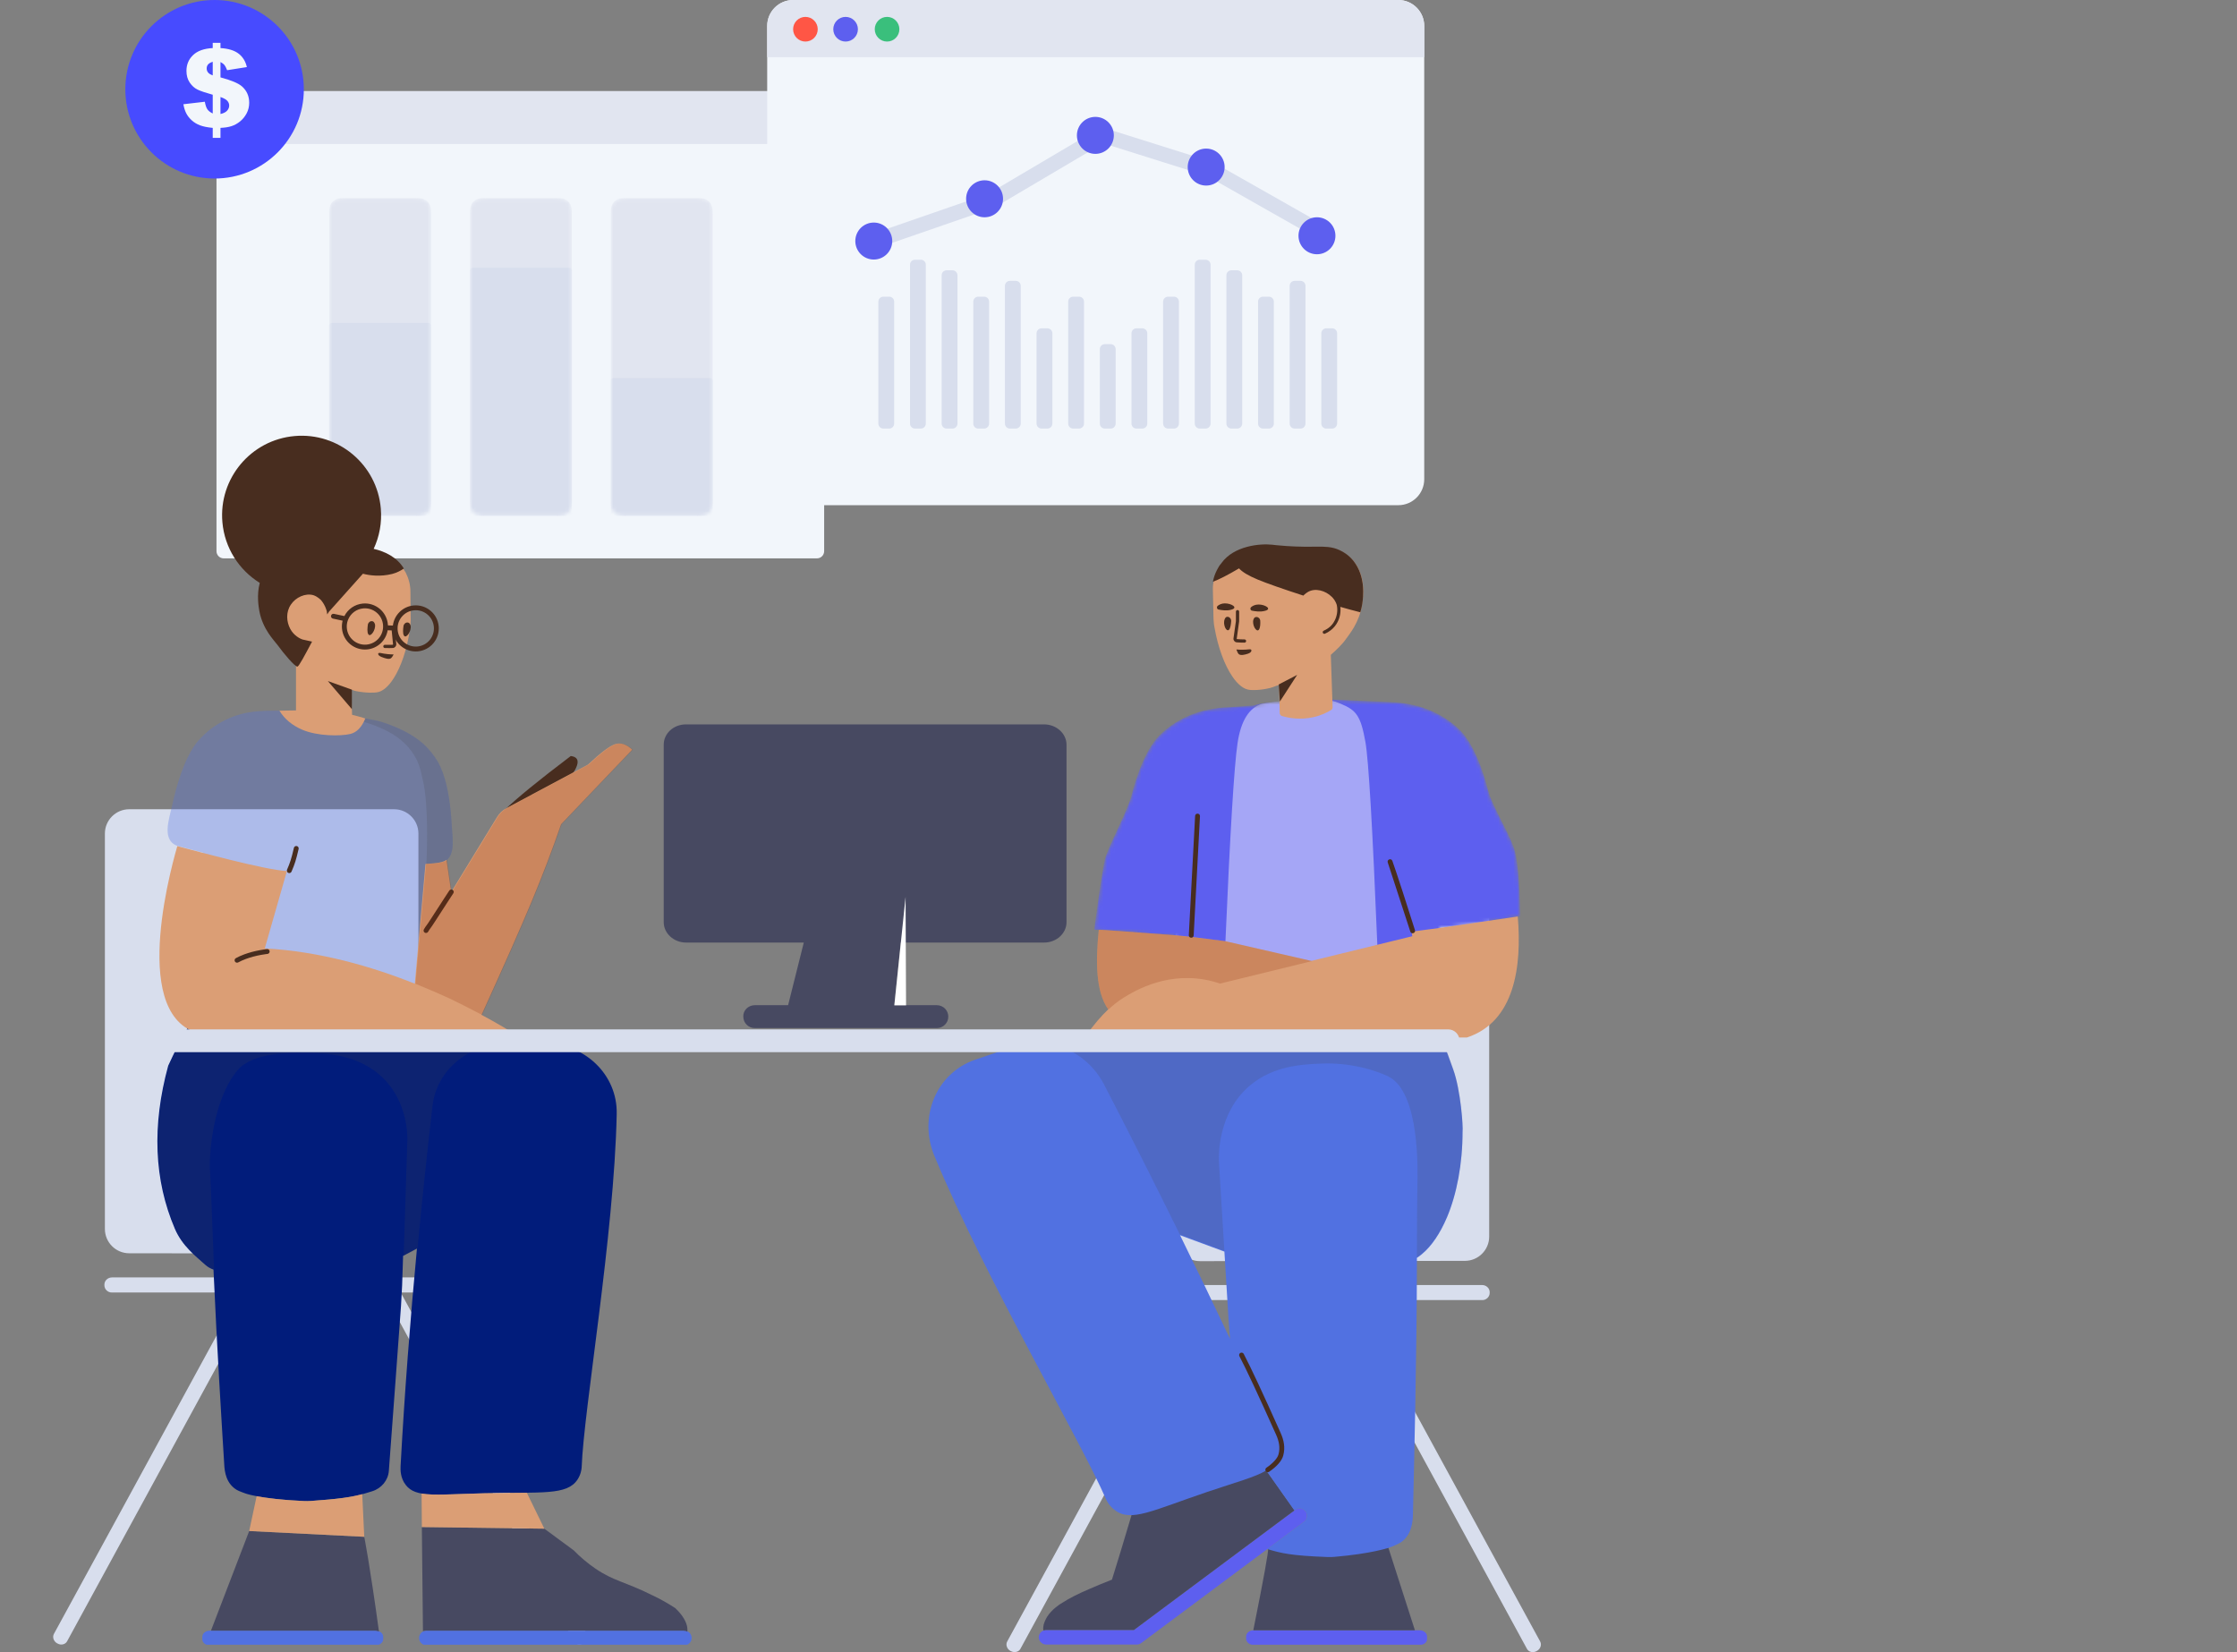 <svg width="589" height="435" viewBox="0 0 589 435" fill="none" xmlns="http://www.w3.org/2000/svg">
<rect x="0" y="0" width="589" height="435" fill="#808080" stroke="none"/>
<g clip-path="url(#clip0_72_1181)">
<path d="M63.21 340.272H29.412C28.387 340.272 27.49 339.419 27.49 338.394V338.18C27.49 337.156 28.387 336.302 29.498 336.302H60.817C79.788 336.302 98.759 336.302 117.687 336.302H146.741C147.767 336.302 148.664 337.156 148.664 338.18V338.394C148.664 339.419 147.81 340.272 146.741 340.272H105.509L116.875 361.106C124.951 375.963 133.026 390.777 141.144 405.634L154.518 430.14C154.988 430.994 154.603 432.104 153.706 432.616L153.535 432.701C152.638 433.171 151.484 432.915 151.057 432.104L101.023 340.272H67.696L17.662 432.104C17.235 432.915 16.081 433.214 15.184 432.701L15.013 432.616C14.116 432.104 13.732 430.994 14.201 430.14L27.575 405.634C35.651 390.777 43.726 375.963 51.844 361.106L63.21 340.272ZM27.618 323.542V298.72C27.618 279.788 27.618 260.9 27.618 242.011V219.453C27.618 215.916 30.487 213.049 34.027 213.049H103.758C107.297 213.049 110.167 215.916 110.167 219.453V323.616C110.167 327.152 107.297 330.02 103.758 330.02C103.756 330.02 103.753 330.02 103.751 330.02L34.02 329.946C30.483 329.942 27.618 327.076 27.618 323.542Z" fill="#D8DEED"/>
</g>
<path d="M356.509 342.272H390.307C391.333 342.272 392.23 341.418 392.23 340.394V340.18C392.23 339.156 391.333 338.302 390.222 338.302H358.903C339.932 338.302 320.961 338.302 302.033 338.302H272.978C271.953 338.302 271.055 339.156 271.055 340.18V340.394C271.055 341.418 271.91 342.272 272.978 342.272H314.21L302.844 363.106C294.769 377.963 286.693 392.777 278.575 407.634L265.202 432.139C264.732 432.993 265.116 434.103 266.013 434.616L266.184 434.701C267.082 435.171 268.235 434.914 268.663 434.103L318.696 342.272H352.023L402.057 434.103C402.484 434.914 403.638 435.213 404.535 434.701L404.706 434.616C405.603 434.103 405.988 432.993 405.518 432.139L392.144 407.634C384.069 392.777 375.993 377.963 367.875 363.106L356.509 342.272ZM392.102 325.542V300.719C392.102 281.788 392.102 262.899 392.102 244.011V221.453C392.102 217.916 389.232 215.049 385.693 215.049H315.962C312.422 215.049 309.553 217.916 309.553 221.453V325.615C309.553 329.152 312.422 332.019 315.962 332.019C315.964 332.019 315.966 332.019 315.968 332.019L385.699 331.946C389.236 331.942 392.102 329.076 392.102 325.542Z" fill="#D8DEED"/>
<path d="M215.107 24H58.894C57.848 24 57 24.849 57 25.897V145.103C57 146.151 57.848 147 58.894 147H215.107C216.152 147 217 146.151 217 145.103V25.897C217 24.849 216.152 24 215.107 24Z" fill="#F2F6FB"/>
<mask id="mask0_72_1181" style="mask-type:alpha" maskUnits="userSpaceOnUse" x="160" y="52" width="28" height="84">
<path d="M164.852 52.141H183.605C185.012 52.141 185.522 52.288 186.036 52.564C186.551 52.839 186.954 53.244 187.229 53.759C187.504 54.274 187.651 54.785 187.651 56.195V131.769C187.651 133.178 187.504 133.69 187.229 134.205C186.954 134.72 186.551 135.124 186.036 135.4C185.522 135.676 185.012 135.822 183.605 135.822H164.852C163.445 135.822 162.935 135.676 162.421 135.4C161.907 135.124 161.503 134.72 161.228 134.205C160.953 133.69 160.806 133.178 160.806 131.769V56.195C160.806 54.785 160.953 54.274 161.228 53.759C161.503 53.244 161.907 52.839 162.421 52.564C162.935 52.288 163.445 52.141 164.852 52.141Z" fill="white"/>
</mask>
<g mask="url(#mask0_72_1181)">
<path d="M164.852 52.141H183.605C185.012 52.141 185.522 52.288 186.036 52.564C186.551 52.839 186.954 53.244 187.229 53.759C187.504 54.274 187.651 54.785 187.651 56.195V131.769C187.651 133.178 187.504 133.69 187.229 134.205C186.954 134.72 186.551 135.124 186.036 135.4C185.522 135.676 185.012 135.822 183.605 135.822H164.852C163.445 135.822 162.935 135.676 162.421 135.4C161.907 135.124 161.503 134.72 161.228 134.205C160.953 133.69 160.806 133.178 160.806 131.769V56.195C160.806 54.785 160.953 54.274 161.228 53.759C161.503 53.244 161.907 52.839 162.421 52.564C162.935 52.288 163.445 52.141 164.852 52.141Z" fill="#E1E5F0"/>
<path d="M161.71 99.532H186.747C187.061 99.532 187.175 99.565 187.29 99.627C187.405 99.688 187.495 99.779 187.557 99.894C187.618 100.009 187.651 100.123 187.651 100.438V135.822H160.806V100.438C160.806 100.123 160.839 100.009 160.901 99.894C160.962 99.779 161.052 99.688 161.167 99.627C161.282 99.565 161.396 99.532 161.71 99.532Z" fill="#D8DEED"/>
</g>
<mask id="mask1_72_1181" style="mask-type:alpha" maskUnits="userSpaceOnUse" x="123" y="52" width="28" height="84">
<path d="M127.781 52.141H146.534C147.941 52.141 148.451 52.288 148.966 52.564C149.48 52.839 149.883 53.244 150.158 53.759C150.434 54.274 150.58 54.785 150.58 56.195V131.769C150.58 133.178 150.434 133.69 150.158 134.205C149.883 134.72 149.48 135.124 148.966 135.4C148.451 135.676 147.941 135.822 146.534 135.822H127.781C126.374 135.822 125.864 135.676 125.35 135.4C124.836 135.124 124.432 134.72 124.157 134.205C123.882 133.69 123.736 133.178 123.736 131.769V56.195C123.736 54.785 123.882 54.274 124.157 53.759C124.432 53.244 124.836 52.839 125.35 52.564C125.864 52.288 126.374 52.141 127.781 52.141Z" fill="white"/>
</mask>
<g mask="url(#mask1_72_1181)">
<path d="M127.781 52.141H146.534C147.941 52.141 148.451 52.288 148.966 52.564C149.48 52.839 149.883 53.244 150.158 53.759C150.434 54.274 150.58 54.785 150.58 56.195V131.769C150.58 133.178 150.434 133.69 150.158 134.205C149.883 134.72 149.48 135.124 148.966 135.4C148.451 135.676 147.941 135.822 146.534 135.822H127.781C126.374 135.822 125.864 135.676 125.35 135.4C124.836 135.124 124.432 134.72 124.157 134.205C123.882 133.69 123.736 133.178 123.736 131.769V56.195C123.736 54.785 123.882 54.274 124.157 53.759C124.432 53.244 124.836 52.839 125.35 52.564C125.864 52.288 126.374 52.141 127.781 52.141Z" fill="#E1E5F0"/>
<path d="M124.64 70.5H149.676C149.99 70.5 150.104 70.533 150.219 70.594C150.334 70.656 150.424 70.746 150.486 70.862C150.547 70.977 150.58 71.091 150.58 71.406V135.822H123.736V71.406C123.736 71.091 123.768 70.977 123.83 70.862C123.891 70.746 123.981 70.656 124.096 70.594C124.211 70.533 124.325 70.5 124.64 70.5Z" fill="#D8DEED"/>
</g>
<mask id="mask2_72_1181" style="mask-type:alpha" maskUnits="userSpaceOnUse" x="86" y="52" width="28" height="84">
<path d="M90.71 52.141H109.464C110.87 52.141 111.38 52.288 111.895 52.564C112.409 52.839 112.813 53.244 113.088 53.759C113.363 54.274 113.509 54.785 113.509 56.195V131.769C113.509 133.178 113.363 133.69 113.088 134.205C112.813 134.72 112.409 135.124 111.895 135.4C111.38 135.676 110.87 135.822 109.464 135.822H90.71C89.303 135.822 88.793 135.676 88.279 135.4C87.765 135.124 87.361 134.72 87.086 134.205C86.811 133.69 86.665 133.178 86.665 131.769V56.195C86.665 54.785 86.811 54.274 87.086 53.759C87.361 53.244 87.765 52.839 88.279 52.564C88.793 52.288 89.303 52.141 90.71 52.141Z" fill="white"/>
</mask>
<g mask="url(#mask2_72_1181)">
<path d="M90.71 52.141H109.464C110.87 52.141 111.38 52.288 111.895 52.564C112.409 52.839 112.813 53.244 113.088 53.759C113.363 54.274 113.509 54.785 113.509 56.195V131.769C113.509 133.178 113.363 133.69 113.088 134.205C112.813 134.72 112.409 135.124 111.895 135.4C111.38 135.676 110.87 135.822 109.464 135.822H90.71C89.303 135.822 88.793 135.676 88.279 135.4C87.765 135.124 87.361 134.72 87.086 134.205C86.811 133.69 86.665 133.178 86.665 131.769V56.195C86.665 54.785 86.811 54.274 87.086 53.759C87.361 53.244 87.765 52.839 88.279 52.564C88.793 52.288 89.303 52.141 90.71 52.141Z" fill="#E1E5F0"/>
<path d="M87.569 85.016H112.605C112.919 85.016 113.033 85.049 113.148 85.111C113.263 85.172 113.353 85.262 113.415 85.378C113.476 85.493 113.509 85.607 113.509 85.922V135.822H86.665V85.922C86.665 85.607 86.697 85.493 86.759 85.378C86.82 85.262 86.91 85.172 87.025 85.111C87.14 85.049 87.254 85.016 87.569 85.016Z" fill="#D8DEED"/>
</g>
<path d="M57 30.325C57 26.832 59.828 24 63.309 24H210.691C214.175 24 217 26.832 217 30.325V37.913H57V30.325Z" fill="#E1E5F0"/>
<g clip-path="url(#clip1_72_1181)">
<path d="M55.191 433.142C54.08 433.142 53.226 432.403 53.269 431.515V430.924C53.269 430.036 54.166 429.297 55.191 429.297H98.979C100.047 429.297 100.902 430.036 100.902 430.924V431.515C100.902 432.403 100.005 433.142 98.979 433.142H55.191ZM112.265 429.297H180.191C181.252 429.297 182.113 430.158 182.113 431.219C182.113 432.281 181.252 433.142 180.191 433.142H112.265C111.204 433.142 110.343 432.281 110.343 431.219C110.343 430.158 111.204 429.297 112.265 429.297Z" fill="#5171E1"/>
<path d="M109.781 328.699L106.131 330.634L106.077 332.317C105.975 336.636 105.81 340.433 105.587 343.781C105.424 346.414 103.194 376.253 102.386 387.203C102.218 389.686 100.456 391.848 97.961 392.609C94.199 393.789 91.787 394.472 81.936 395.148C81.297 395.208 80.656 395.192 80.056 395.175C70.466 394.753 65.636 393.568 64.553 393.155C63.167 392.639 62.432 392.402 61.683 391.789C59.044 389.703 59.093 386.249 59.005 384.975C58.482 376.577 57.047 353.465 56.21 334.238C55.444 333.965 54.722 333.574 54.099 333.017C51.541 330.711 47.993 328.05 46.052 323.517C40.558 310.69 39.971 296.373 44.292 280.564C47.675 273.248 49.949 269.278 51.114 268.651L140.589 274.763C141.414 274.745 142.239 274.728 143.067 274.71C153.875 274.515 162.633 282.951 162.376 293.254C162.376 293.332 162.376 293.37 162.376 293.448C161.693 325.405 153.704 370.929 153.149 386.325C153.106 386.908 152.935 388.191 152.038 389.551C149.261 393.711 142.768 392.778 127.602 393.128C114.7 393.439 109.489 394.372 106.84 390.951C105.387 389.085 105.43 386.947 105.473 385.975C106.511 366.796 108.016 347.439 109.781 328.699Z" fill="#011C7B"/>
<path opacity="0.177" d="M109.934 328.683L106.288 330.617L107.264 299.818C107.247 298.129 107.098 287.926 98.371 281.732C92.014 277.258 84.489 277.216 79.487 277.2C76.656 277.187 66.556 277.006 62.569 281.732C55.719 289.852 55.118 305.078 55.248 307.232C55.487 311.54 55.768 318.249 56.045 326.046C56.138 328.657 56.249 331.412 56.373 334.251C55.592 333.977 54.857 333.584 54.224 333.017C51.665 330.711 48.118 328.05 46.176 323.517C40.682 310.69 40.096 296.373 44.416 280.564C47.799 273.248 50.073 269.278 51.239 268.651L139.907 274.708C137.44 274.762 134.982 274.816 132.503 274.869C122.891 275.103 114.902 282.062 113.877 291.159C112.483 303.204 111.147 315.798 109.934 328.683Z" fill="#444444"/>
<path d="M99.779 429.52C99.495 429.378 99.164 429.297 98.81 429.297H55.546L65.615 403.067L95.907 404.588C95.907 404.588 97.323 411.583 99.779 429.52ZM111.364 429.441L111.073 402.025L143.327 402.452L151.055 408.152C152.807 409.946 154.687 411.527 156.737 412.937C161.693 416.312 164.299 416.269 171.86 420.029C173.954 421.012 175.876 422.123 177.798 423.362C178.738 424.259 180.362 425.968 180.874 428.019C180.96 428.318 180.96 428.66 181.002 429.001C181.002 429.238 180.994 429.417 180.978 429.551C180.696 429.39 180.37 429.297 180.021 429.297H112.096C111.837 429.297 111.59 429.348 111.364 429.441Z" fill="#474961"/>
<path d="M112.213 227.46C111.498 242.011 109.884 262.023 108.422 265.908C106.206 271.795 63.703 267.604 58.044 266.316C54.505 265.516 51.206 255.978 50.596 252.784C50.078 250.214 47.203 247.342 53.473 224.492C50.727 223.78 48.478 223.18 47.257 222.868C42.312 221.604 44.488 215.827 45.365 211.857C47.875 200.526 51.023 196.377 52.099 195.128C53.334 193.701 54.53 192.675 55.327 192.05C60.706 187.857 66.404 187.232 69.313 187.188C69.393 187.143 69.472 187.143 69.552 187.143L83.698 186.965C83.65 187.347 83.599 187.755 83.545 188.187C84.136 188.209 84.717 188.235 85.282 188.265C85.301 187.834 85.32 187.447 85.337 187.067L99.466 189.775C99.466 189.775 107.831 191.881 112.431 196.771C113.112 197.498 114.118 198.673 115.098 200.234C115.949 201.599 118.359 206.059 118.947 217.182C119.151 221.079 120.347 226.911 115.267 227.244C114.556 227.291 113.504 227.367 112.213 227.46Z" fill="#5171E1" fill-opacity="0.32"/>
<path opacity="0.177" d="M112.269 227.456C112.742 217.706 112.23 210.642 111.798 207.832C111.491 205.822 110.991 203.962 110.991 203.962C110.755 202.641 110.254 200.781 109.035 198.819C105.25 192.532 97.677 190.535 92.573 189.13C91.456 188.831 88.642 188.525 85.278 188.347C85.299 187.885 85.319 187.466 85.337 187.062L99.457 189.77C99.457 189.77 107.831 191.881 112.431 196.77C113.112 197.498 114.118 198.673 115.098 200.234C115.949 201.599 118.36 206.059 118.947 217.182C119.151 221.079 120.347 226.911 115.267 227.244C114.566 227.29 113.535 227.365 112.269 227.456Z" fill="#444444"/>
<path d="M132.785 213.312C136.012 210.178 141.843 205.42 150.277 199.038C152.865 199.34 152.677 201.392 149.712 205.193L132.785 213.312ZM76.754 229.472C76.613 229.796 76.236 229.945 75.911 229.804C75.587 229.663 75.438 229.285 75.579 228.961C76.406 227.058 76.739 225.995 77.379 223.219C77.459 222.874 77.803 222.659 78.148 222.738C78.493 222.818 78.708 223.162 78.628 223.507C77.971 226.355 77.616 227.491 76.754 229.472Z" fill="#482D1F"/>
<path d="M95.907 404.588L65.612 403.066L67.572 393.902C70.11 394.379 74.184 394.918 80.02 395.175C80.62 395.192 81.261 395.207 81.9 395.148C89.431 394.631 92.615 394.11 95.377 393.366L95.907 404.588ZM143.327 402.451L111.073 402.024C111.073 402.024 111.027 398.966 111.007 393.203C114.312 393.771 119.398 393.325 127.566 393.128C131.974 393.026 135.65 393.033 138.714 392.991L143.327 402.451ZM109.224 258.974L112.026 227.456C112.634 227.408 113.1 227.372 113.424 227.348C114.078 227.299 114.752 227.274 115.528 227.119C116.527 226.919 117.202 226.67 117.552 226.373L118.794 234.846L130.898 215.062C131.494 214.088 132.339 213.291 133.345 212.754L154.825 201.283C158.116 198.195 160.484 196.407 161.929 195.92C163.374 195.432 164.881 195.913 166.45 197.363L147.725 216.986C145.374 223.792 142.785 230.585 139.958 237.364C137.134 244.14 132.742 254.076 126.783 267.173C134.92 271.538 139.819 274.994 139.819 274.994C139.819 274.994 79.249 273.968 55.223 272.496C33.847 271.187 44.155 231.491 46.689 222.748C46.819 222.791 46.955 222.831 47.097 222.867C51.521 223.998 69.472 228.985 75.543 229.326L69.715 249.681C84.034 250.442 97.766 254.403 109.224 258.974ZM92.703 188.186C93.763 188.479 95.044 188.741 96.188 189.147C95.237 191.472 93.914 192.835 92.219 193.234C89.677 193.834 83.593 193.834 79.594 192.115C76.927 190.969 74.919 189.298 73.571 187.102C75.12 187.074 76.575 187.049 77.935 187.029V171.176C76.86 169.916 75.919 168.714 75.365 167.599C74.432 165.75 74.562 161.087 74.968 158.865C75.103 157.952 81.677 151.474 85.483 157.829L85.126 146.881C85.109 146.196 85.614 145.594 86.341 145.574C87.834 145.486 89.32 145.313 90.907 144.831C91.078 144.816 91.244 144.759 91.415 144.744C92.85 144.489 100.945 143.395 105.645 149.074C106.072 149.551 106.461 150.075 106.819 150.73C107.595 152.249 108.042 153.925 108.063 155.639L108.13 163.267C108.112 164.041 108.051 164.818 107.944 165.556C107.179 171.027 105.562 175.586 103.677 178.539C102.284 180.762 100.686 182.103 99.201 182.276C98.779 182.356 96.477 182.514 93.725 181.94C93.545 181.897 93.593 181.934 92.471 181.559L92.703 188.186Z" fill="#DB9E75"/>
<path d="M70.297 249.865C70.649 249.832 70.962 250.091 70.995 250.443C71.028 250.795 70.769 251.108 70.417 251.141C70.334 251.149 70.171 251.167 69.94 251.198C69.551 251.25 69.117 251.319 68.649 251.406C67.314 251.655 65.979 252.002 64.739 252.462C64.007 252.733 63.33 253.036 62.72 253.372C62.41 253.542 62.02 253.429 61.849 253.119C61.679 252.809 61.792 252.419 62.102 252.249C62.771 251.881 63.505 251.552 64.294 251.26C65.609 250.772 67.012 250.408 68.414 250.146C68.904 250.055 69.36 249.983 69.77 249.928C69.914 249.909 70.043 249.893 70.154 249.88C70.222 249.873 70.27 249.868 70.297 249.865ZM118.292 234.464C118.487 234.168 118.884 234.086 119.18 234.281C119.476 234.475 119.558 234.872 119.363 235.168C119.346 235.195 119.346 235.195 119.262 235.323C119.178 235.45 119.082 235.597 118.973 235.763C118.663 236.237 118.318 236.765 117.946 237.335C116.885 238.963 115.827 240.596 114.844 242.127C114.743 242.285 114.743 242.285 114.642 242.442C113.146 244.777 113.428 244.119 112.717 245.313C112.536 245.617 112.142 245.716 111.838 245.535C111.534 245.354 111.434 244.961 111.616 244.657C112.336 243.447 112.06 244.096 113.563 241.751C113.665 241.593 113.665 241.593 113.766 241.435C114.75 239.901 115.81 238.265 116.873 236.635C117.245 236.064 117.591 235.535 117.901 235.061C118.01 234.895 118.107 234.747 118.19 234.62C118.275 234.492 118.275 234.492 118.292 234.464Z" fill="#482D1F"/>
<path d="M92.651 181.568L86.321 179.3L92.651 186.691L92.651 181.568Z" fill="#482D1F"/>
<path d="M86.153 161.756L86.047 160.968C86.047 160.968 85.743 159.45 84.545 158.011C84.452 157.933 83.647 157.06 82.499 156.689C80.432 156.098 77.872 157.223 76.585 159.179C75.217 161.186 75.436 163.697 76.412 165.542C77.389 167.386 79.041 168.143 79.617 168.349L82.166 168.916C80.321 172.388 78.686 175.493 78.303 175.493C77.6 175.493 74.854 172.24 73.052 169.782C72.175 168.572 69.179 165.703 68.283 160.849C68.093 159.717 67.545 156.678 68.395 153.455C62.977 150.096 59.154 144.314 58.556 137.475C57.548 125.957 66.068 115.802 77.585 114.795C89.102 113.787 99.255 122.307 100.263 133.826C100.595 137.623 99.892 141.271 98.387 144.493C101.382 145.18 104.571 146.71 106.332 149.671C105.481 150.277 104.453 150.78 103.28 151.097C100.091 151.89 97.269 151.494 95.557 151.043C92.59 154.391 89.578 157.699 86.612 161.047C86.465 161.265 86.312 161.502 86.153 161.756Z" fill="#482D1F"/>
<path fill-rule="evenodd" clip-rule="evenodd" d="M97.936 163.53C97.418 163.49 96.941 163.918 96.858 164.439C96.754 165.22 96.607 166.477 96.996 167.001C97.542 167.854 98.996 165.839 98.738 164.361C98.558 163.776 98.28 163.543 97.936 163.53ZM107.32 163.883C106.802 163.842 106.325 164.27 106.242 164.792C106.139 165.573 105.991 166.83 106.38 167.353C106.926 168.206 108.38 166.192 108.122 164.713C107.942 164.129 107.664 163.896 107.32 163.883Z" fill="#482D1F"/>
<path d="M103.074 165.401L103.489 169.653C103.49 169.669 103.431 169.74 103.411 169.742C103.178 169.762 102.938 169.768 102.564 169.764C102.491 169.763 102.415 169.762 102.306 169.761C102.168 169.759 102.092 169.758 102.02 169.757C101.772 169.754 101.566 169.752 101.347 169.752L101.346 169.752C101.111 169.752 100.92 169.944 100.92 170.18C100.92 170.416 101.112 170.607 101.348 170.607L101.349 170.607C101.563 170.607 101.764 170.608 102.008 170.611C102.08 170.612 102.155 170.613 102.294 170.615C102.404 170.617 102.482 170.618 102.556 170.619C102.956 170.622 103.219 170.616 103.485 170.593C103.975 170.55 104.382 170.065 104.339 169.575L103.924 165.318C103.901 165.083 103.692 164.911 103.457 164.934C103.223 164.957 103.051 165.166 103.074 165.401Z" fill="#482D1F"/>
<path d="M100.742 173.063C100.433 172.961 99.68 172.684 99.6 172.262C99.593 172.177 99.539 172.053 99.62 172.003C99.814 171.772 100.344 171.94 101.128 172.086C102.52 172.307 103.634 172.295 103.634 172.295C103.634 172.295 103.268 173.014 103.028 173.206C102.562 173.762 101.186 173.239 100.742 173.063Z" fill="#482D1F"/>
<path d="M90.214 163.404L87.653 162.857C87.307 162.784 87.087 162.443 87.16 162.097C87.234 161.751 87.575 161.53 87.921 161.604L90.675 162.192C91.592 160.387 93.392 159.081 95.557 158.892C98.895 158.6 101.837 161.069 102.129 164.407C102.136 164.487 102.142 164.566 102.145 164.645L103.445 164.691C103.787 161.909 106.034 159.648 108.938 159.394C112.275 159.102 115.218 161.571 115.51 164.909C115.802 168.247 113.333 171.189 109.995 171.481C106.66 171.773 103.719 169.307 103.424 165.973L102.072 165.925C101.633 168.595 99.434 170.733 96.615 170.979C93.277 171.271 90.335 168.802 90.043 165.464C89.981 164.752 90.044 164.058 90.214 163.404ZM91.588 163.3C91.356 163.937 91.257 164.633 91.32 165.353C91.55 167.985 93.871 169.933 96.503 169.703C99.135 169.472 101.083 167.151 100.852 164.519C100.622 161.886 98.301 159.938 95.669 160.169C93.862 160.327 92.377 161.471 91.699 163.024C91.697 163.037 91.694 163.051 91.691 163.064C91.673 163.152 91.637 163.231 91.588 163.3ZM104.682 165.491C104.683 165.611 104.689 165.732 104.7 165.855C104.93 168.487 107.251 170.435 109.884 170.204C112.516 169.974 114.463 167.653 114.233 165.02C114.003 162.388 111.682 160.44 109.05 160.67C106.626 160.883 104.783 162.866 104.686 165.234C104.694 165.28 104.698 165.327 104.696 165.376C104.695 165.415 104.69 165.453 104.682 165.491Z" fill="#482D1F"/>
<path opacity="0.2" d="M112.186 227.456L109.382 258.997C113.357 260.629 116.329 261.909 118.299 262.836C120.268 263.764 123.147 265.217 126.933 267.195C132.897 254.088 137.293 244.144 140.119 237.365C142.945 230.585 145.534 223.792 147.886 216.986L166.61 197.363C165.042 195.913 163.535 195.432 162.09 195.919C160.645 196.406 158.276 198.194 154.985 201.283L133.506 212.754C132.499 213.292 131.654 214.089 131.058 215.062L118.954 234.846L117.712 226.373C117.433 226.671 116.794 226.919 115.795 227.119C115.019 227.274 114.345 227.3 113.691 227.348C113.367 227.372 112.865 227.408 112.186 227.456Z" fill="#8C2A00"/>
</g>
<g clip-path="url(#clip2_72_1181)">
<path d="M298.573 429.115L341.006 397.499C341.86 396.858 343.099 397.029 343.74 397.883C344.381 398.738 344.21 399.977 343.355 400.618L300.464 432.576C299.61 433.217 298.371 433.046 297.73 432.191C297.089 431.337 297.26 430.098 298.115 429.457L298.573 429.115H299.183C300.251 429.115 301.148 429.993 301.148 431.038C301.105 432.125 300.251 432.96 299.183 432.96H275.473C274.405 432.96 273.508 432.083 273.508 431.038C273.508 429.993 274.405 429.115 275.473 429.115H298.573ZM373.858 433.048H330.027C329.001 433.048 328.104 432.309 328.104 431.421V430.83C328.104 429.942 328.959 429.203 330.027 429.203H373.815C374.84 429.203 375.737 429.942 375.737 430.83V431.421C375.823 432.309 374.926 433.048 373.858 433.048Z" fill="#5D5FEF"/>
<path d="M333.861 407.692C334.497 407.956 344.96 407.562 365.25 406.511L372.548 429.203H330.027C330.014 429.203 330.002 429.203 329.989 429.203C332.762 415.392 334.063 408.214 333.893 407.668L333.861 407.692ZM340.844 397.619L298.573 429.115H275.473C275.213 429.115 274.962 429.167 274.733 429.261C274.696 429.078 274.669 428.897 274.661 428.728C274.704 428.429 274.704 428.087 274.789 427.745C275.003 426.976 275.345 426.25 275.729 425.609C276.968 423.643 279.189 422.276 279.189 422.276C281.753 420.61 284.102 419.499 286.879 418.303C288.332 417.662 290.382 416.807 292.775 415.867C293.544 413.389 294.312 410.911 295.081 408.391C296.534 403.563 297.986 398.777 299.396 393.992L325.114 375.322L340.844 397.619Z" fill="#474961"/>
<path d="M333.388 387.128C330.532 388.872 325.572 390.171 317.787 392.8C303.486 397.642 297.768 400.818 293.557 397.575C292.148 396.538 291.482 395.306 291.221 394.719C284.65 379.437 259.306 336.364 246.083 304.45C246.065 304.368 246.014 304.335 245.996 304.254C241.754 293.966 246.589 282.467 256.779 278.977C260.148 277.819 263.526 276.703 266.894 275.545C269.947 274.519 273.123 274.321 276.169 274.845L276.001 274.564L377.754 271.659C379.505 272.524 380.64 276.053 382.636 281.596C384.632 287.138 385.264 296.796 385.093 297.896C385.093 306.503 383.555 314.402 380.992 320.494C379.198 324.699 376.976 328.04 374.413 330.162C373.973 330.533 373.524 330.866 373.068 331.16C373.067 331.752 373.067 332.35 373.067 332.954C373.067 355.302 372.298 387.233 372.042 397.849C371.999 399.254 372.17 403.054 369.607 405.45C368.88 406.152 368.154 406.442 366.787 407.061C365.719 407.557 360.935 409.044 351.365 409.87C350.767 409.911 350.126 409.953 349.485 409.911C339.891 409.55 337.323 408.915 333.693 407.817L343.355 400.618C344.21 399.977 344.381 398.738 343.74 397.883C343.099 397.029 341.86 396.858 341.006 397.499L340.808 397.646L333.388 387.128ZM323.865 352.482C323.589 349.254 323.343 345.667 323.127 341.67L322.383 329.504L310.709 325.197C315.121 334.163 319.526 343.285 323.865 352.482Z" fill="#5171E1"/>
<path opacity="0.177" d="M373.068 331C373.074 323.212 373.116 316.544 373.195 312.144C373.281 308.385 373.922 287.73 365.634 283.434C364.908 283.063 364.181 282.773 362.729 282.236C361.575 281.823 355.594 279.675 347.905 280.006C342.907 280.212 335.388 280.543 329.193 285.706C320.649 292.853 320.863 304.13 320.948 305.947L322.377 329.331L310.641 324.984C303.933 311.357 297.212 298.093 290.687 285.486C287.462 279.27 281.456 275.323 275.015 274.608L377.754 271.5C379.505 272.365 380.64 275.894 382.636 281.436C384.632 286.978 385.264 296.636 385.093 297.737C385.093 306.343 383.555 314.243 380.992 320.335C379.198 324.54 376.976 327.88 374.413 330.003C373.973 330.373 373.524 330.706 373.068 331Z" fill="#444444"/>
<path d="M334.172 387.462C336.077 386.157 337.5 384.662 337.879 383.18C338.433 381.114 338.054 379.174 337.199 377.262C332.519 366.802 329.278 359.865 327.468 356.438C327.303 356.125 326.915 356.006 326.602 356.171C326.289 356.336 326.17 356.724 326.335 357.037C328.127 360.431 331.36 367.351 336.029 377.785C336.775 379.454 337.102 381.129 336.639 382.855C336.357 383.958 335.115 385.263 333.448 386.405C333.156 386.605 333.081 387.004 333.281 387.296C333.481 387.588 333.88 387.662 334.172 387.462Z" fill="#482D1F"/>
<mask id="mask3_72_1181" style="mask-type:alpha" maskUnits="userSpaceOnUse" x="288" y="184" width="113" height="89">
<path d="M378.964 244.309C379.962 253.322 379.986 260.839 379.237 265.798C379.237 265.927 379.197 266.099 379.157 266.228C378.959 267.564 378.681 268.683 378.323 269.588C378.283 269.674 378.243 269.76 378.204 269.846C376.177 273.12 360.162 271.957 356.386 272.086C350.187 272.301 311.34 273.397 310.426 272.794C309.989 272.493 309.473 269.157 309.035 268.683C307.549 267.153 308.184 257.786 309.593 246.561L288.105 244.738C289.605 233.409 290.611 227.004 291.124 225.523C292.619 221.293 296.918 213.279 297.901 209.52C300.635 198.881 304.01 194.908 305.163 193.754C306.488 192.387 307.769 191.447 308.624 190.849C314.391 186.875 320.5 186.277 323.619 186.192C323.662 186.17 326.856 185.95 330.001 185.739C332.528 184.942 335.777 184.696 340.689 184.696C344.283 184.696 347.352 184.913 349.883 185.214C349.167 184.339 349.025 184.112 350.703 184.184L365.869 184.825C365.954 184.825 366.04 184.825 366.125 184.867C369.244 184.953 375.353 185.551 381.12 189.524C381.975 190.122 383.256 191.062 384.58 192.43C385.734 193.583 389.109 197.557 391.843 208.195C392.825 211.955 397.074 218.871 398.57 223.101C399.567 225.92 400.13 231.975 400.259 241.264C393.924 242.543 386.826 243.558 378.964 244.309V244.309Z" fill="white"/>
</mask>
<g mask="url(#mask3_72_1181)">
<path d="M378.964 244.309C379.962 253.322 379.986 260.839 379.237 265.798C379.237 265.927 379.197 266.099 379.157 266.228C378.959 267.564 378.681 268.683 378.323 269.588C378.283 269.674 378.243 269.76 378.204 269.846C376.177 273.12 360.162 271.957 356.386 272.086C350.187 272.301 311.34 273.397 310.426 272.794C309.989 272.493 309.473 269.157 309.035 268.683C307.549 267.153 308.184 257.786 309.593 246.561L288.105 244.738C289.605 233.409 290.611 227.004 291.124 225.523C292.619 221.293 296.918 213.279 297.901 209.52C300.635 198.881 304.01 194.908 305.163 193.754C306.488 192.387 307.769 191.447 308.624 190.849C314.391 186.875 320.5 186.277 323.619 186.192C323.662 186.17 326.856 185.95 330.001 185.739C332.528 184.942 335.777 184.696 340.689 184.696C344.283 184.696 347.352 184.913 349.883 185.214C349.167 184.339 349.025 184.112 350.703 184.184L365.869 184.825C365.954 184.825 366.04 184.825 366.125 184.867C369.244 184.953 375.353 185.551 381.12 189.524C381.975 190.122 383.256 191.062 384.58 192.43C385.734 193.583 389.109 197.557 391.843 208.195C392.825 211.955 397.074 218.871 398.57 223.101C399.567 225.92 400.13 231.975 400.259 241.264C393.924 242.543 386.826 243.558 378.964 244.309V244.309Z" fill="#5D5FEF"/>
<path d="M332.367 185.267C328.895 186.264 326.718 189.743 325.836 195.703C324.954 201.664 323.887 219.181 322.636 248.256L342.2 254.319L362.654 248.856C361.39 217.823 360.342 199.981 359.512 195.33C358.265 188.352 357.083 186.972 353.007 185.267C348.931 183.561 345.058 183.8 340.534 184.212C337.519 184.487 334.796 184.838 332.367 185.267Z" fill="#A5A6F6"/>
</g>
<path d="M350.404 172.399L350.874 186.192C350.874 186.491 350.746 186.79 350.49 186.918C349.379 187.602 347.798 188.371 345.833 188.798C342.287 189.61 339.254 189.012 337.545 188.499C337.204 188.413 336.947 188.072 336.947 187.73L336.783 180.292C334.565 181.117 334.688 181.035 334.47 181.107C331.778 181.791 329.471 181.706 329.044 181.62C327.506 181.492 325.883 180.21 324.43 178.031C322.465 175.126 320.714 170.597 319.774 165.171C319.603 164.402 319.56 163.633 319.517 162.864L319.347 155.216C319.304 153.507 319.731 151.841 320.543 150.26C320.885 149.577 321.226 149.021 321.653 148.551C321.667 148.533 321.681 148.516 321.695 148.498C321.71 148.473 321.725 148.448 321.739 148.423C325.028 143.851 331.906 143.253 335.068 143.595C335.452 143.638 336.819 143.809 338.784 143.937C339.852 144.022 340.707 144.022 341.219 144.065C347.585 144.321 350.105 143.552 353.309 145.261C353.907 145.56 355.274 146.329 356.471 147.825C359.845 152.055 358.861 157.523 358.648 159.147C357.879 164.018 355.232 167.008 354.377 168.247C353.481 169.569 351.801 171.172 350.404 172.399ZM291.8 265.737C288.506 261.171 288.441 253.15 289.31 244.78C290.26 244.78 297.013 245.264 309.569 246.232C312.145 246.446 316.507 246.966 322.655 247.791L345.271 252.977L371.85 246.477L371.722 245.267C375.399 244.793 378.079 244.436 379.76 244.196C384.279 243.551 390.901 242.58 399.626 241.284C400.736 254.418 398.832 268.98 386.247 273.137H333.084L287.145 274.49C286.437 274.511 285.847 273.954 285.826 273.247C285.817 272.966 285.902 272.69 286.065 272.462C287.992 269.775 289.903 267.533 291.8 265.737Z" fill="#DB9E75"/>
<path opacity="0.2" d="M291.833 265.782C288.506 261.224 288.439 253.178 289.31 244.78C290.26 244.78 295.131 245.112 303.922 245.777C306.973 245.896 313.217 246.567 322.655 247.791C331.615 249.845 339.217 251.589 345.461 253.021L321.232 258.946C320.586 258.725 319.921 258.525 319.237 258.347C307.959 255.425 298.988 260.707 295.827 262.673C294.365 263.582 293.036 264.65 291.833 265.782Z" fill="#8C2A00"/>
<path d="M358.171 161.194C356.282 160.72 354.2 160.149 352.05 159.527C351.898 158.938 351.642 158.366 351.26 157.833C349.893 155.911 347.158 154.832 345.107 155.515C344.114 155.846 343.405 156.558 343.173 156.804C337.979 155.128 333.387 153.51 331.239 152.617C328.733 151.575 327.066 150.581 326.239 149.635C323.254 151.396 320.962 152.57 319.361 153.156C319.546 152.101 319.905 151.069 320.418 150.071C320.759 149.387 321.101 148.832 321.528 148.362C321.542 148.344 321.556 148.326 321.57 148.308C321.585 148.283 321.599 148.258 321.614 148.234C324.903 143.662 331.781 143.064 334.942 143.406C335.327 143.448 336.694 143.619 338.659 143.747C339.727 143.833 340.581 143.833 341.094 143.876C347.459 144.132 349.98 143.363 353.184 145.072C353.782 145.371 355.149 146.14 356.345 147.635C359.72 151.865 358.909 157.334 358.695 158.957C358.569 159.753 358.389 160.498 358.171 161.194ZM320.842 160.471C320.415 160.386 320.286 159.83 320.585 159.531C320.97 159.19 321.653 158.848 322.508 158.848C324.259 158.848 326.139 160.001 324.174 160.514C323.021 160.856 321.653 160.642 320.842 160.471ZM329.642 160.77C329.215 160.685 329.087 160.13 329.429 159.83C329.813 159.489 330.497 159.147 331.394 159.147C333.145 159.147 335.025 160.343 333.06 160.813C331.821 161.155 330.497 160.941 329.642 160.77Z" fill="#482D1F"/>
<path d="M336.691 180.195L341.542 177.675L336.99 184.696L336.691 180.195Z" fill="#482D1F"/>
<path d="M324.174 163.462C324.131 164.188 324.003 165.385 323.576 165.812C322.85 166.453 321.91 164.317 322.465 162.992C322.679 162.437 322.978 162.351 323.32 162.394C323.832 162.479 324.174 162.949 324.174 163.462ZM331.821 163.377C331.864 164.103 331.864 165.299 331.436 165.812C330.796 166.538 329.599 164.488 330.027 163.12C330.198 162.565 330.497 162.437 330.838 162.437C331.351 162.437 331.778 162.864 331.821 163.377Z" fill="#482D1F"/>
<path d="M328.318 172.178C328.617 172.092 329.343 171.879 329.471 171.409C329.471 171.323 329.514 171.195 329.471 171.11C329.3 170.811 328.788 170.982 328.019 171.024C326.652 171.11 325.541 170.982 325.541 170.982C325.541 170.982 325.84 171.836 326.054 172.092C326.524 172.733 327.891 172.306 328.318 172.178Z" fill="#482D1F"/>
<path d="M324.776 168.06C324.696 168.542 325.069 169.015 325.556 169.096C325.663 169.106 325.663 169.106 325.732 169.111C326.453 169.167 326.903 169.187 327.677 169.187C327.913 169.187 328.104 168.996 328.104 168.76C328.104 168.524 327.913 168.333 327.677 168.333C326.928 168.333 326.498 168.313 325.797 168.259L325.659 168.249C325.658 168.247 325.619 168.198 325.621 168.189L326.263 163.607L326.267 163.548V161.027C326.267 160.791 326.076 160.6 325.84 160.6C325.604 160.6 325.413 160.791 325.413 161.027V163.518L324.776 168.06Z" fill="#482D1F"/>
<path d="M352.033 159.627C352.228 160.879 352.003 162.242 351.435 163.338C350.744 164.719 349.772 165.472 348.516 166.052C348.302 166.151 348.209 166.404 348.308 166.619C348.406 166.833 348.66 166.926 348.874 166.827C349.427 166.573 349.865 166.327 350.372 165.933C351.12 165.354 351.745 164.628 352.196 163.725C352.845 162.474 353.101 160.927 352.877 159.495C352.84 159.262 352.622 159.102 352.389 159.139C352.156 159.175 351.996 159.394 352.033 159.627Z" fill="#482D1F"/>
<path d="M313.012 246.198C313.843 230.527 314.213 223.556 314.672 214.817C314.717 213.964 315.997 214.031 315.952 214.885L314.292 246.266C314.247 247.119 312.967 247.052 313.012 246.198ZM372.553 244.868C372.802 245.678 371.594 246.061 371.332 245.256L365.394 227.055C365.134 226.259 366.312 225.848 366.604 226.633C367.436 228.879 371.329 240.889 372.553 244.868Z" fill="#482D1F"/>
</g>
<path d="M207.508 264.629L211.637 248.145H180.64C177.42 248.145 174.757 245.724 174.757 242.792V196.106C174.715 193.132 177.334 190.71 180.597 190.71H274.932C278.152 190.71 280.814 193.132 280.814 196.063V242.792C280.814 245.724 278.152 248.145 274.932 248.145H237.157L235.452 264.629H246.636C248.354 264.629 249.685 265.988 249.685 267.645C249.685 269.344 248.311 270.661 246.636 270.661H198.76C197.043 270.661 195.712 269.302 195.712 267.645C195.626 265.988 197.043 264.629 198.76 264.629H207.508Z" fill="#474961"/>
<path fill-rule="evenodd" clip-rule="evenodd" d="M238.436 236.131L238.564 264.671H235.485L238.436 236.131Z" fill="white"/>
<path d="M381.305 271H38.992C37.339 271 36 272.343 36 274C36 275.657 37.339 277 38.992 277H381.305C382.957 277 384.296 275.657 384.296 274C384.296 272.343 382.957 271 381.305 271Z" fill="#D8DEED"/>
<path d="M56.5 47C69.479 47 80 36.479 80 23.5C80 10.521 69.479 0 56.5 0C43.521 0 33 10.521 33 23.5C33 36.479 43.521 47 56.5 47Z" fill="#474BFF"/>
<path d="M65 17.658L59.8 18.483C59.539 17.821 59.304 17.362 59.094 17.106C58.885 16.849 58.537 16.591 58.053 16.33V20.37C60.886 21.124 62.777 21.921 63.728 22.76C64.986 23.887 65.615 25.318 65.615 27.051C65.615 28.067 65.389 28.999 64.937 29.847C64.485 30.695 63.907 31.403 63.204 31.971C62.5 32.54 61.752 32.952 60.96 33.209C60.168 33.465 59.199 33.616 58.053 33.663V36.305H56.012V33.663C54.642 33.542 53.531 33.32 52.678 32.999C51.826 32.677 51.089 32.232 50.47 31.664C49.85 31.096 49.372 30.483 49.037 29.826C48.701 29.169 48.45 28.374 48.282 27.442L53.929 26.785C54.097 27.708 54.323 28.374 54.607 28.784C54.891 29.194 55.36 29.558 56.012 29.875V24.94C54.13 24.419 52.795 23.967 52.007 23.584C51.22 23.203 50.537 22.59 49.959 21.746C49.382 20.903 49.093 19.876 49.093 18.664C49.093 17.006 49.673 15.619 50.833 14.506C51.993 13.392 53.72 12.775 56.012 12.654V11.27H58.053V12.654C60.14 12.784 61.736 13.278 62.84 14.135C63.945 14.993 64.665 16.167 65 17.658ZM56.012 16.26C55.416 16.456 55.001 16.698 54.768 16.987C54.535 17.276 54.419 17.616 54.419 18.007C54.419 18.417 54.537 18.774 54.775 19.077C55.013 19.379 55.425 19.633 56.012 19.838V16.26ZM58.053 30.015C58.845 29.837 59.425 29.546 59.793 29.141C60.161 28.735 60.345 28.281 60.345 27.778C60.345 27.34 60.189 26.937 59.877 26.569C59.565 26.201 58.957 25.858 58.053 25.541V30.015Z" fill="#F2F6FB"/>
<path d="M368.176 0H208.824C205.055 0 202 3.062 202 6.838V126.162C202 129.939 205.055 133 208.824 133H368.176C371.945 133 375 129.939 375 126.162V6.838C375 3.062 371.945 0 368.176 0Z" fill="#F2F6FB"/>
<path d="M290.452 37.721L317.88 46.352L346.847 62.781L348.771 59.352L319.444 42.72L289.965 33.443L260.239 51.005L230.583 61.272L231.858 64.993L261.884 54.598L290.452 37.721Z" fill="#D8DEED"/>
<path d="M230.065 68.329C227.38 68.329 225.203 66.15 225.203 63.461C225.203 60.772 227.38 58.592 230.065 58.592C232.75 58.592 234.927 60.772 234.927 63.461C234.927 66.15 232.75 68.329 230.065 68.329ZM259.237 57.201C256.552 57.201 254.375 55.021 254.375 52.332C254.375 49.644 256.552 47.464 259.237 47.464C261.923 47.464 264.1 49.644 264.1 52.332C264.1 55.021 261.923 57.201 259.237 57.201ZM288.41 40.508C285.725 40.508 283.548 38.329 283.548 35.64C283.548 32.951 285.725 30.771 288.41 30.771C291.095 30.771 293.272 32.951 293.272 35.64C293.272 38.329 291.095 40.508 288.41 40.508ZM317.582 48.855C314.897 48.855 312.72 46.675 312.72 43.986C312.72 41.297 314.897 39.117 317.582 39.117C320.267 39.117 322.444 41.297 322.444 43.986C322.444 46.675 320.267 48.855 317.582 48.855ZM346.754 66.938C344.069 66.938 341.892 64.759 341.892 62.07C341.892 59.381 344.069 57.201 346.754 57.201C349.44 57.201 351.617 59.381 351.617 62.07C351.617 64.759 349.44 66.938 346.754 66.938Z" fill="#5D5FEF"/>
<path d="M302.082 87.75V111.514C302.082 112.239 301.494 112.828 300.77 112.828H299.229C298.505 112.828 297.917 112.24 297.917 111.514V87.75C297.917 87.025 298.504 86.437 299.229 86.437H300.77C301.494 86.437 302.082 87.025 302.082 87.75ZM293.751 91.919V111.512C293.751 112.239 293.164 112.828 292.439 112.828H290.898C290.174 112.828 289.586 112.239 289.586 111.512V91.919C289.586 91.193 290.174 90.604 290.898 90.604H292.439C293.163 90.604 293.751 91.193 293.751 91.919ZM285.421 79.417V111.514C285.421 112.24 284.833 112.828 284.109 112.828H282.568C281.843 112.828 281.255 112.24 281.255 111.514V79.417C281.255 78.691 281.843 78.103 282.568 78.103H284.109C284.833 78.103 285.421 78.691 285.421 79.417ZM277.09 87.75V111.514C277.09 112.239 276.503 112.828 275.778 112.828H274.237C273.513 112.828 272.925 112.24 272.925 111.514V87.75C272.925 87.025 273.512 86.437 274.237 86.437H275.778C276.502 86.437 277.09 87.025 277.09 87.75ZM268.76 75.253V111.511C268.76 112.24 268.172 112.828 267.447 112.828H265.907C265.182 112.828 264.594 112.238 264.594 111.511V75.253C264.594 74.524 265.182 73.936 265.907 73.936H267.447C268.172 73.936 268.76 74.526 268.76 75.253ZM260.429 79.417V111.514C260.429 112.24 259.842 112.828 259.117 112.828H257.576C256.852 112.828 256.264 112.24 256.264 111.514V79.417C256.264 78.691 256.851 78.103 257.576 78.103H259.117C259.841 78.103 260.429 78.691 260.429 79.417ZM252.099 72.474V111.512C252.099 112.239 251.511 112.828 250.786 112.828H249.246C248.521 112.828 247.933 112.239 247.933 111.512V72.474C247.933 71.747 248.521 71.158 249.246 71.158H250.786C251.511 71.158 252.099 71.748 252.099 72.474ZM243.768 69.692V111.516C243.768 112.241 243.181 112.828 242.456 112.828H240.915C240.191 112.828 239.603 112.24 239.603 111.516V69.692C239.603 68.967 240.19 68.38 240.915 68.38H242.456C243.18 68.38 243.768 68.968 243.768 69.692ZM235.437 79.417V111.514C235.437 112.24 234.85 112.828 234.125 112.828H232.584C231.86 112.828 231.272 112.24 231.272 111.514V79.417C231.272 78.691 231.86 78.103 232.584 78.103H234.125C234.85 78.103 235.437 78.691 235.437 79.417ZM352.065 87.75V111.514C352.065 112.239 351.478 112.828 350.753 112.828H349.212C348.488 112.828 347.9 112.24 347.9 111.514V87.75C347.9 87.025 348.487 86.437 349.212 86.437H350.753C351.477 86.437 352.065 87.025 352.065 87.75ZM343.735 75.253V111.511C343.735 112.24 343.147 112.828 342.422 112.828H340.882C340.157 112.828 339.569 112.238 339.569 111.511V75.253C339.569 74.524 340.157 73.936 340.882 73.936H342.422C343.147 73.936 343.735 74.526 343.735 75.253ZM335.404 79.417V111.514C335.404 112.24 334.817 112.828 334.092 112.828H332.551C331.827 112.828 331.239 112.24 331.239 111.514V79.417C331.239 78.691 331.826 78.103 332.551 78.103H334.092C334.816 78.103 335.404 78.691 335.404 79.417ZM327.073 72.474V111.512C327.073 112.239 326.486 112.828 325.761 112.828H324.22C323.496 112.828 322.908 112.239 322.908 111.512V72.474C322.908 71.747 323.496 71.158 324.22 71.158H325.761C326.486 71.158 327.073 71.748 327.073 72.474ZM318.743 69.692V111.516C318.743 112.241 318.155 112.828 317.431 112.828H315.89C315.166 112.828 314.578 112.24 314.578 111.516V69.692C314.578 68.967 315.165 68.38 315.89 68.38H317.431C318.155 68.38 318.743 68.968 318.743 69.692ZM310.412 79.417V111.514C310.412 112.24 309.825 112.828 309.1 112.828H307.559C306.835 112.828 306.247 112.24 306.247 111.514V79.417C306.247 78.691 306.835 78.103 307.559 78.103H309.1C309.824 78.103 310.412 78.691 310.412 79.417Z" fill="#D8DEED"/>
<path d="M202 6.84C202 3.062 205.058 0 208.822 0H368.178C371.946 0 375 3.062 375 6.84V15.044H202V6.84Z" fill="#E1E5F0"/>
<path d="M212.066 10.941C213.856 10.941 215.308 9.487 215.308 7.693C215.308 5.899 213.856 4.445 212.066 4.445C210.276 4.445 208.824 5.899 208.824 7.693C208.824 9.487 210.276 10.941 212.066 10.941Z" fill="#FF5645"/>
<path d="M222.644 10.941C224.434 10.941 225.886 9.487 225.886 7.693C225.886 5.899 224.434 4.445 222.644 4.445C220.854 4.445 219.402 5.899 219.402 7.693C219.402 9.487 220.854 10.941 222.644 10.941Z" fill="#5D5FEF"/>
<path d="M233.563 10.941C235.353 10.941 236.805 9.487 236.805 7.693C236.805 5.899 235.353 4.445 233.563 4.445C231.773 4.445 230.321 5.899 230.321 7.693C230.321 9.487 231.773 10.941 233.563 10.941Z" fill="#3ABF7C"/>
<defs>
<clipPath id="clip0_72_1181">
<rect width="141" height="222" fill="white" transform="translate(14 211)"/>
</clipPath>
<clipPath id="clip1_72_1181">
<rect width="223" height="323" fill="white" transform="translate(0 110)"/>
</clipPath>
<clipPath id="clip2_72_1181">
<rect width="223" height="323" fill="white" transform="translate(209 110)"/>
</clipPath>
</defs>
</svg>
